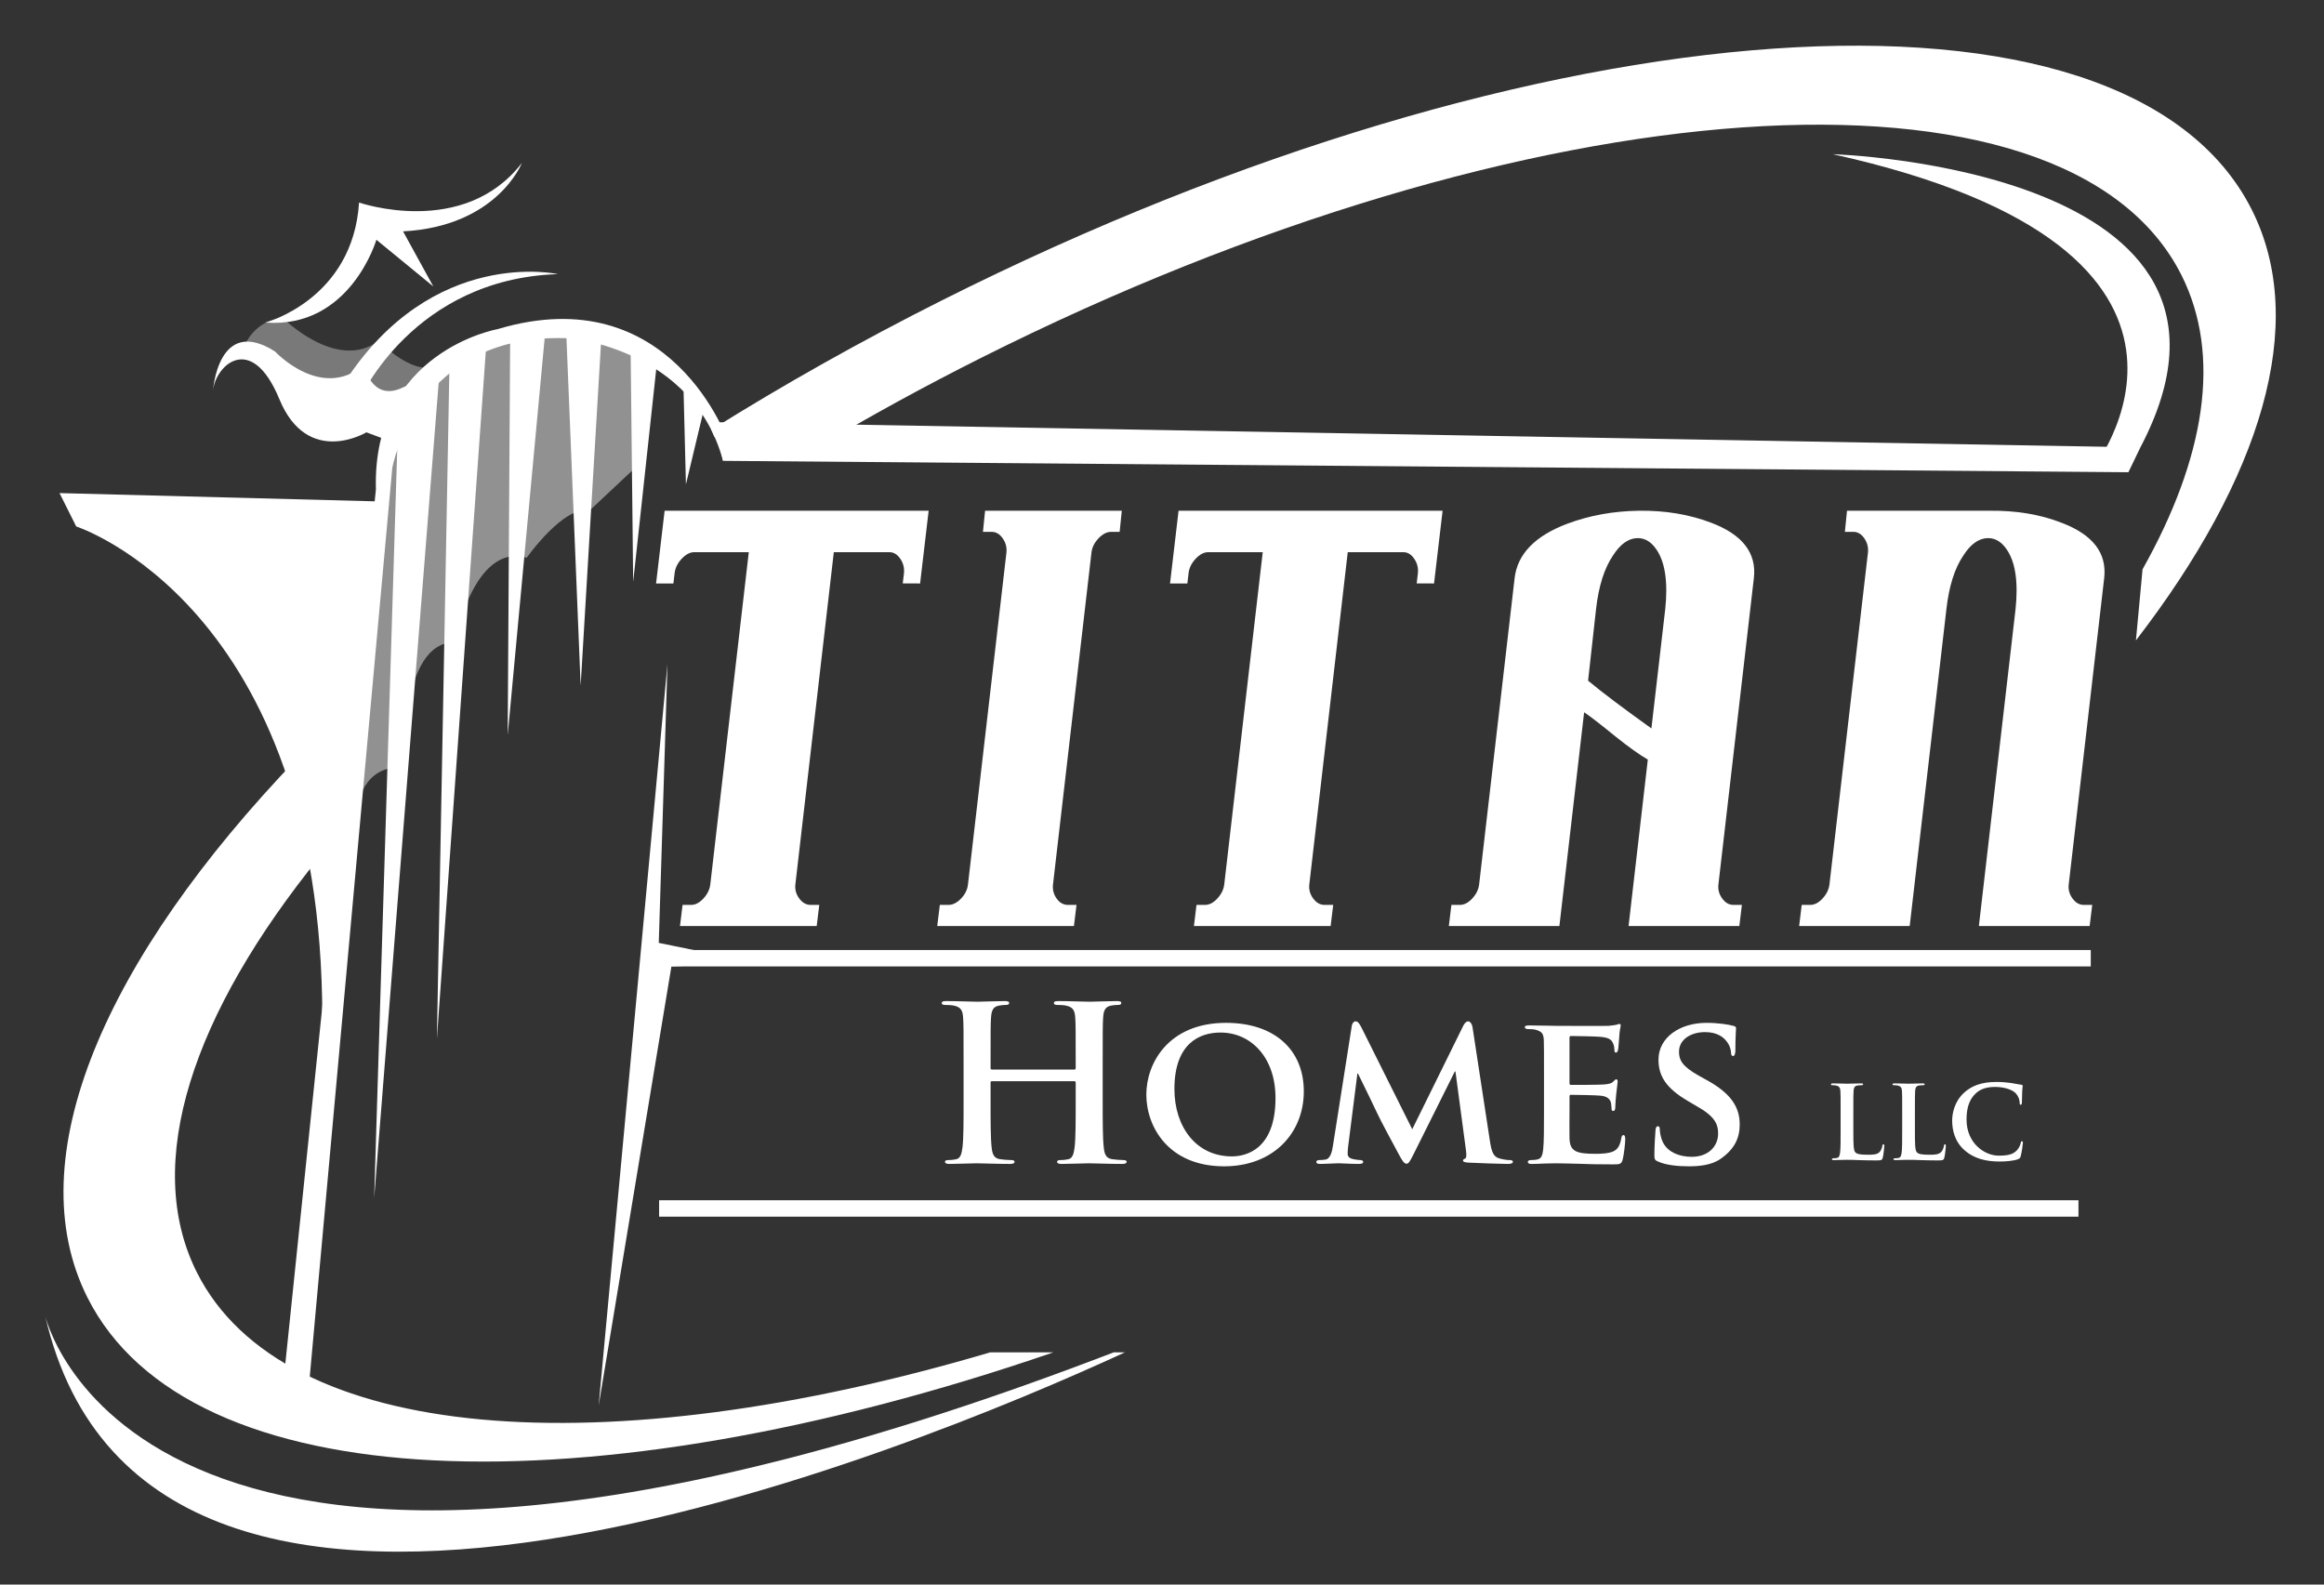 <?xml version="1.0" encoding="utf-8"?>
<!-- Generator: Adobe Illustrator 14.0.0, SVG Export Plug-In . SVG Version: 6.00 Build 43363)  -->
<!DOCTYPE svg PUBLIC "-//W3C//DTD SVG 1.1//EN" "http://www.w3.org/Graphics/SVG/1.1/DTD/svg11.dtd">
<svg version="1.1" id="Layer_1" xmlns="http://www.w3.org/2000/svg" xmlns:xlink="http://www.w3.org/1999/xlink" x="0px" y="0px"
	 width="316.8px" height="216px" viewBox="0 0 316.8 216" enable-background="new 0 0 316.8 216" xml:space="preserve">
<rect x="0" y="0" width="316.8" height="216" fill="#333333" stroke="none"/>
<path opacity="0.34" fill="#FFFFFF" d="M33.457,46.859c0,0,1.383-3.24,5.078-3.525c0,0,7.391,7.392,13.078,3.128
	c0,0,5.118,5.401,8.529,3.126l-7.392,5.402c0,0-13.93,1.422-17.626-7.107"/>
<path opacity="0.46" fill="#FFFFFF" d="M48.77,110.145c0,0,0.426-5.971,6.396-5.544c0,0-0.853-17.057,6.824-17.057
	c0,0,2.558-13.646,9.808-11.514c0,0,5.118-7.25,8.529-6.397l6.823-6.396l0.427-15.778c0,0-26.994-14.878-36.802,22.222"/>
<path fill="#FFFFFF" d="M249.839,21.017c0,0,61.973,1.874,41.93,39.971l-6.749,3.313C285.02,64.302,309.54,34.237,249.839,21.017z"
	/>
<g>
	<g>
		<path fill="#FFFFFF" d="M125.424,79.534l-2.364-0.003l0.164-1.379c0.076-0.72-0.088-1.381-0.496-1.981
			c-0.409-0.6-0.903-0.901-1.486-0.901h-7.579l-5.241,45.298c-0.078,0.696,0.1,1.334,0.534,1.913c0.433,0.58,0.948,0.87,1.541,0.87
			h1.184l-0.35,2.878H92.694l0.35-2.878h1.164c0.582,0,1.144-0.293,1.688-0.883c0.542-0.59,0.854-1.237,0.933-1.945l5.243-45.253
			h-7.44c-0.581,0-1.152,0.301-1.714,0.903c-0.563,0.604-0.882,1.265-0.959,1.988l-0.164,1.377l-2.362-0.004l1.165-9.915h35.992
			L125.424,79.534z"/>
		<path fill="#FFFFFF" d="M146.395,126.229h-18.635l0.355-2.878h1.179c0.59,0,1.16-0.288,1.711-0.864
			c0.55-0.576,0.865-1.213,0.944-1.906l5.243-45.246c0.077-0.709-0.092-1.358-0.505-1.951c-0.415-0.589-0.917-0.886-1.511-0.886
			h-1.184l0.292-2.878h18.635l-0.291,2.878h-1.165c-0.583,0-1.154,0.295-1.717,0.884c-0.563,0.59-0.885,1.238-0.961,1.944
			l-5.244,45.248c-0.078,0.695,0.087,1.33,0.495,1.909c0.409,0.579,0.923,0.867,1.544,0.867h1.167L146.395,126.229z"/>
		<path fill="#FFFFFF" d="M195.483,79.534l-2.364-0.003l0.163-1.379c0.077-0.72-0.088-1.381-0.496-1.981
			c-0.408-0.6-0.902-0.901-1.485-0.901h-7.58l-5.24,45.298c-0.079,0.696,0.1,1.334,0.533,1.913c0.434,0.58,0.946,0.87,1.54,0.87
			h1.185l-0.351,2.878h-18.635l0.35-2.878h1.165c0.581,0,1.145-0.293,1.688-0.883s0.854-1.237,0.933-1.945l5.242-45.253h-7.438
			c-0.582,0-1.154,0.301-1.715,0.903c-0.563,0.604-0.883,1.265-0.959,1.988l-0.164,1.377l-2.361-0.004l1.164-9.915h35.991
			L195.483,79.534z"/>
		<path fill="#FFFFFF" d="M237.101,126.229h-15.1l2.624-22.687c-1.141-0.66-2.597-1.699-4.369-3.117
			c-2.089-1.7-3.527-2.811-4.313-3.331l-3.372,29.134h-15.071l0.35-2.878h1.163c0.582,0,1.146-0.293,1.689-0.883
			c0.542-0.589,0.854-1.236,0.932-1.942l4.835-41.732c0.388-3.272,2.773-5.737,7.162-7.396c3.028-1.136,6.29-1.73,9.786-1.778
			c3.57-0.046,6.851,0.498,9.841,1.636c4.271,1.613,6.212,4.125,5.823,7.538l-4.834,41.781c-0.078,0.695,0.097,1.33,0.523,1.909
			c0.426,0.579,0.932,0.867,1.516,0.867h1.163L237.101,126.229z M225.115,99.295l1.883-16.258c0.095-0.895,0.144-1.743,0.144-2.545
			c0-2.216-0.374-3.96-1.116-5.232c-0.744-1.272-1.664-1.909-2.76-1.909c-1.253,0-2.39,0.801-3.406,2.4
			c-1.176,1.742-1.939,4.166-2.291,7.273l-1.085,9.763C218.349,94.343,221.229,96.514,225.115,99.295z"/>
		<path fill="#FFFFFF" d="M284.855,126.229h-15.101l4.998-43.191c0.094-0.895,0.143-1.743,0.143-2.545
			c0-2.216-0.372-3.96-1.116-5.232c-0.743-1.272-1.662-1.909-2.757-1.909c-1.252,0-2.389,0.801-3.404,2.4
			c-1.175,1.742-1.938,4.168-2.289,7.275l-5.006,43.203h-15.07l0.35-2.878h1.165c0.58,0,1.145-0.293,1.687-0.883
			c0.543-0.589,0.855-1.236,0.934-1.942l5.243-45.198c0.077-0.706-0.088-1.355-0.495-1.946c-0.409-0.589-0.903-0.884-1.485-0.884
			h-1.165l0.291-2.878h19.394c3.647-0.046,6.93,0.498,9.84,1.636c4.271,1.613,6.213,4.125,5.824,7.538L282,120.574
			c-0.078,0.695,0.097,1.33,0.523,1.909s0.933,0.867,1.515,0.867h1.166L284.855,126.229z"/>
	</g>
</g>
<rect x="91.525" y="129.502" fill="#FFFFFF" width="193.482" height="2.235"/>
<rect x="89.848" y="163.612" fill="#FFFFFF" width="193.481" height="2.237"/>
<g>
	<path fill="#FFFFFF" d="M51.243,66.721L38.588,188.838l3.635-1.146l11.25-123.897c0,0,3.309-18.815,24.413-17.66
		c0,0,16.603,1.503,20.679,16.687l0.741-2.532c0,0-7.694-22.545-31.497-15.419C67.81,44.87,50.707,47.891,51.243,66.721z"/>
	<polyline fill="#FFFFFF" points="54.218,59.018 51.006,163.316 59.862,51.361 	"/>
	<polyline fill="#FFFFFF" points="61.262,50.214 59.556,141.622 66.351,46.096 	"/>
	<polyline fill="#FFFFFF" points="69.542,46.468 69.208,100.198 74.338,45.109 	"/>
	<polyline fill="#FFFFFF" points="77.2,45.661 79.152,93.46 82.026,45.134 	"/>
	<polyline fill="#FFFFFF" points="89.544,49.504 86.312,79.327 85.964,47.646 	"/>
	<polyline fill="#FFFFFF" points="93.154,52.195 93.504,66.025 95.963,55.752 	"/>
	<path fill="#FFFFFF" d="M49.107,54.295c0,0,7.247-16.305,26.948-16.929c0,0-17.024-3.822-29.037,14.677
		C47.018,52.043,47.142,55.374,49.107,54.295z"/>
	<path fill="#FFFFFF" d="M49.948,58.931c0,0-8.01,4.826-11.869-4.529c-3.859-9.354-8.858-4.481-9.062-0.97
		c0,0,0.609-10.534,8.485-5.512c0,0,6.269,6.755,12.103,1.851c0,0,1.021,4.963,5.131,3.131c4.11-1.833,0.984-0.54,0.984-0.54
		l1.075,1.958l-3.626,5.817"/>
	<path fill="#FFFFFF" d="M36.186,43.969c0,0,11.917-3.146,12.76-16.36c0,0,14.225,4.935,22.196-5.394c0,0-3.355,8.642-16.199,9.324
		l4.124,7.507l-7.759-6.361C51.308,32.687,47.751,44.84,36.186,43.969z"/>
</g>
<path fill="#FFFFFF" d="M51.646,68.353L8.115,67.215l2.274,4.549c0,0,33.547,10.803,33.547,67.094l8.529-68.799"/>
<polyline fill="#FFFFFF" points="98.565,62.821 290.136,64.372 291.769,60.988 97.384,57.548 "/>
<polygon fill="#FFFFFF" points="90.987,90.528 81.606,191.595 91.525,131.737 97.811,131.467 97.968,130.195 89.801,128.529 "/>
<g>
	<path fill="#FFFFFF" d="M291.162,87.295c17.071-22.165,23.593-43.188,15.802-58.692C289.818-5.521,209.867,0.006,128.393,40.946
		c-11.048,5.551-21.551,11.471-31.42,17.638l0.41,0.957l14.031,1.451c7.098-4.216,14.516-8.288,22.228-12.162
		c74.704-37.539,148.011-42.605,163.732-11.316c5.51,10.966,3.214,24.942-5.308,40.088L291.162,87.295z M242.952,131.185
		l0.145-1.544c-0.679,0.515-1.361,1.03-2.051,1.544H242.952z M26.841,173.453c-7.479-14.887-0.57-35.318,16.764-56.69l-3.025-13.447
		c-26.342,27.434-38.18,54.607-28.664,73.547c13.813,27.487,68.379,29.239,131.666,7.484h-8.606
		C82.42,199.903,38.58,196.813,26.841,173.453z"/>
</g>
<g>
	<g>
		<path fill="#FFFFFF" d="M146.458,145.799c0.088,0,0.177-0.059,0.177-0.205v-0.616c0-4.464,0-5.287-0.06-6.226
			c-0.058-0.999-0.293-1.469-1.266-1.674c-0.236-0.059-0.736-0.089-1.149-0.089c-0.324,0-0.5-0.058-0.5-0.264
			c0-0.204,0.207-0.265,0.619-0.265c1.59,0,3.444,0.089,4.24,0.089c0.706,0,2.562-0.089,3.709-0.089
			c0.412,0,0.619,0.061,0.619,0.265c0,0.206-0.177,0.264-0.529,0.264c-0.236,0-0.502,0.03-0.855,0.089
			c-0.794,0.146-1.03,0.646-1.09,1.674c-0.059,0.938-0.059,1.762-0.059,6.226v5.168c0,2.701,0,5.021,0.147,6.283
			c0.088,0.823,0.265,1.469,1.149,1.586c0.412,0.06,1.06,0.117,1.501,0.117c0.324,0,0.472,0.088,0.472,0.235
			c0,0.206-0.235,0.293-0.589,0.293c-1.914,0-3.77-0.087-4.595-0.087c-0.677,0-2.531,0.087-3.68,0.087
			c-0.412,0-0.618-0.087-0.618-0.293c0-0.147,0.118-0.235,0.471-0.235c0.442,0,0.795-0.058,1.06-0.117
			c0.589-0.117,0.736-0.763,0.854-1.615c0.148-1.233,0.148-3.553,0.148-6.254v-2.585c0-0.116-0.088-0.176-0.177-0.176H135.21
			c-0.089,0-0.177,0.028-0.177,0.176v2.585c0,2.701,0,5.021,0.147,6.283c0.088,0.823,0.265,1.469,1.149,1.586
			c0.412,0.06,1.06,0.117,1.501,0.117c0.325,0,0.471,0.088,0.471,0.235c0,0.206-0.235,0.293-0.589,0.293
			c-1.914,0-3.77-0.087-4.594-0.087c-0.677,0-2.532,0.087-3.71,0.087c-0.383,0-0.589-0.087-0.589-0.293
			c0-0.147,0.117-0.235,0.471-0.235c0.442,0,0.795-0.058,1.061-0.117c0.589-0.117,0.736-0.763,0.853-1.615
			c0.148-1.233,0.148-3.553,0.148-6.254v-5.168c0-4.464,0-5.287-0.06-6.226c-0.058-0.999-0.294-1.469-1.266-1.674
			c-0.236-0.059-0.736-0.089-1.149-0.089c-0.324,0-0.5-0.058-0.5-0.264c0-0.204,0.206-0.265,0.619-0.265
			c1.59,0,3.445,0.089,4.24,0.089c0.707,0,2.562-0.089,3.71-0.089c0.413,0,0.619,0.061,0.619,0.265c0,0.206-0.177,0.264-0.53,0.264
			c-0.235,0-0.5,0.03-0.854,0.089c-0.795,0.146-1.031,0.646-1.09,1.674c-0.059,0.938-0.059,1.762-0.059,6.226v0.616
			c0,0.146,0.088,0.205,0.177,0.205H146.458z"/>
		<path fill="#FFFFFF" d="M156.264,149.206c0-4.258,3.004-9.778,10.866-9.778c6.536,0,10.6,3.611,10.6,9.337
			s-4.182,10.22-10.865,10.22C159.326,158.984,156.264,153.639,156.264,149.206z M173.873,149.676c0-5.521-3.327-8.927-7.509-8.927
			c-2.887,0-6.272,1.527-6.272,7.692c0,5.14,2.945,9.191,7.832,9.191C169.75,157.633,173.873,156.78,173.873,149.676z"/>
		<path fill="#FFFFFF" d="M184.267,139.868c0.059-0.412,0.295-0.646,0.501-0.646c0.265,0,0.441,0.116,0.795,0.793l6.949,13.918
			l6.95-14.095c0.205-0.41,0.442-0.616,0.677-0.616c0.206,0,0.501,0.264,0.589,0.793l2.356,15.416
			c0.234,1.556,0.471,2.231,1.267,2.467c0.735,0.205,1.146,0.234,1.472,0.234c0.235,0,0.412,0.088,0.412,0.235
			c0,0.206-0.295,0.293-0.678,0.293c-0.647,0-4.328-0.118-5.358-0.176c-0.619-0.029-0.767-0.147-0.767-0.293
			c0-0.117,0.119-0.206,0.295-0.266c0.147-0.059,0.206-0.353,0.117-1.057l-1.441-10.807h-0.089l-5.565,11.16
			c-0.589,1.174-0.737,1.408-1.032,1.408c-0.322,0-0.616-0.499-1.029-1.263c-0.618-1.145-2.68-4.963-2.975-5.667
			c-0.205-0.471-1.737-3.612-2.59-5.344h-0.09l-1.236,9.749c-0.06,0.438-0.089,0.763-0.089,1.174c0,0.47,0.354,0.646,0.795,0.734
			c0.441,0.088,0.679,0.117,0.913,0.117c0.236,0,0.414,0.118,0.414,0.235c0,0.234-0.237,0.293-0.62,0.293
			c-1.089,0-2.268-0.087-2.738-0.087c-0.5,0-1.737,0.087-2.563,0.087c-0.264,0-0.471-0.059-0.471-0.293
			c0-0.117,0.147-0.235,0.413-0.235c0.205,0,0.382,0,0.795-0.058c0.706-0.089,0.941-1.088,1.06-1.91L184.267,139.868z"/>
		<path fill="#FFFFFF" d="M210.474,147.003c0-3.788,0-4.492-0.028-5.284c-0.06-0.854-0.294-1.117-1.12-1.353
			c-0.206-0.058-0.647-0.088-1.03-0.088c-0.264,0-0.44-0.088-0.44-0.264c0-0.177,0.206-0.234,0.588-0.234
			c1.354,0,3.004,0.058,3.74,0.058c0.824,0,6.565,0.03,7.066,0c0.472-0.029,0.884-0.117,1.09-0.147
			c0.148-0.028,0.295-0.116,0.412-0.116c0.147,0,0.178,0.116,0.178,0.234c0,0.177-0.148,0.47-0.207,1.615
			c-0.029,0.264-0.088,1.351-0.147,1.645c-0.029,0.116-0.087,0.411-0.293,0.411c-0.177,0-0.207-0.118-0.207-0.323
			c0-0.176-0.03-0.617-0.177-0.909c-0.207-0.442-0.412-0.795-1.709-0.911c-0.441-0.059-3.533-0.117-4.063-0.117
			c-0.116,0-0.177,0.088-0.177,0.233v6.168c0,0.146,0.031,0.264,0.177,0.264c0.59,0,3.946,0,4.536-0.058
			c0.618-0.061,1.001-0.118,1.236-0.382c0.207-0.177,0.294-0.323,0.412-0.323s0.206,0.117,0.206,0.264s-0.059,0.558-0.206,1.821
			c-0.059,0.498-0.118,1.498-0.118,1.674c0,0.205-0.028,0.557-0.264,0.557c-0.178,0-0.237-0.088-0.237-0.206
			c-0.028-0.264-0.028-0.587-0.087-0.909c-0.147-0.499-0.472-0.881-1.443-0.969c-0.471-0.061-3.417-0.118-4.063-0.118
			c-0.117,0-0.148,0.118-0.148,0.265v1.998c0,0.851-0.029,2.964,0,3.699c0.061,1.702,0.854,2.084,3.505,2.084
			c0.678,0,1.767-0.028,2.444-0.323c0.647-0.294,0.942-0.821,1.119-1.849c0.059-0.266,0.117-0.382,0.295-0.382
			c0.205,0,0.233,0.322,0.233,0.587c0,0.559-0.205,2.26-0.352,2.761c-0.177,0.644-0.413,0.644-1.385,0.644
			c-1.942,0-3.504-0.028-4.771-0.087c-1.267-0.029-2.237-0.058-3.003-0.058c-0.294,0-0.854,0.028-1.473,0.028
			c-0.618,0.029-1.267,0.059-1.797,0.059c-0.323,0-0.5-0.087-0.5-0.264c0-0.118,0.089-0.265,0.412-0.265
			c0.384,0,0.679-0.029,0.913-0.089c0.53-0.117,0.678-0.586,0.767-1.32c0.116-1.057,0.116-3.024,0.116-5.315V147.003z"/>
		<path fill="#FFFFFF" d="M226.021,158.337c-0.413-0.177-0.501-0.294-0.501-0.851c0-1.351,0.117-2.907,0.147-3.318
			c0-0.382,0.117-0.646,0.323-0.646c0.235,0,0.267,0.235,0.267,0.411c0,0.323,0.087,0.852,0.234,1.292
			c0.559,1.851,2.504,2.466,4.122,2.466c2.237,0,3.594-1.408,3.594-3.169c0-1.088-0.267-2.174-2.563-3.524l-1.501-0.881
			c-3.063-1.792-4.063-3.465-4.063-5.668c0-3.054,2.943-5.021,6.536-5.021c1.679,0,3.004,0.234,3.681,0.41
			c0.236,0.06,0.354,0.147,0.354,0.323c0,0.322-0.089,1.027-0.089,2.995c0,0.528-0.117,0.793-0.323,0.793
			c-0.176,0-0.266-0.146-0.266-0.441c0-0.233-0.117-0.997-0.677-1.644c-0.382-0.47-1.207-1.174-2.886-1.174
			c-1.854,0-3.534,0.969-3.534,2.671c0,1.116,0.412,1.997,2.739,3.29l1.059,0.587c3.417,1.878,4.478,3.787,4.478,6.048
			c0,1.851-0.707,3.349-2.591,4.67c-1.237,0.88-2.945,1.028-4.329,1.028C228.73,158.984,227.141,158.836,226.021,158.337z"/>
	</g>
</g>
<g>
	<path fill="#FFFFFF" d="M252.642,154.129c0,1.771,0,2.725,0.293,2.974c0.235,0.207,0.595,0.304,1.678,0.304
		c0.735,0,1.275-0.014,1.624-0.388c0.165-0.179,0.332-0.566,0.359-0.829c0.015-0.125,0.042-0.207,0.152-0.207
		c0.099,0,0.111,0.069,0.111,0.234c0,0.152-0.096,1.189-0.208,1.592c-0.083,0.304-0.153,0.373-0.874,0.373
		c-0.999,0-1.721-0.028-2.346-0.042c-0.622-0.027-1.122-0.041-1.691-0.041c-0.152,0-0.458,0-0.791,0.014
		c-0.318,0-0.681,0.027-0.957,0.027c-0.18,0-0.277-0.041-0.277-0.138c0-0.069,0.056-0.111,0.223-0.111
		c0.207,0,0.373-0.027,0.499-0.055c0.278-0.055,0.346-0.359,0.402-0.761c0.068-0.582,0.068-1.674,0.068-2.946v-2.437
		c0-2.103,0-2.489-0.028-2.933c-0.027-0.47-0.137-0.692-0.597-0.788c-0.109-0.027-0.276-0.042-0.457-0.042
		c-0.152,0-0.234-0.027-0.234-0.124s0.097-0.124,0.305-0.124c0.652,0,1.526,0.042,1.9,0.042c0.332,0,1.346-0.042,1.887-0.042
		c0.194,0,0.291,0.027,0.291,0.124s-0.082,0.124-0.249,0.124c-0.152,0-0.376,0.015-0.542,0.042
		c-0.373,0.068-0.485,0.305-0.513,0.788c-0.028,0.443-0.028,0.83-0.028,2.933V154.129z"/>
	<path fill="#FFFFFF" d="M261.035,154.129c0,1.771,0,2.725,0.291,2.974c0.236,0.207,0.598,0.304,1.679,0.304
		c0.736,0,1.276-0.014,1.623-0.388c0.167-0.179,0.335-0.566,0.362-0.829c0.014-0.125,0.041-0.207,0.151-0.207
		c0.098,0,0.11,0.069,0.11,0.234c0,0.152-0.097,1.189-0.207,1.592c-0.082,0.304-0.152,0.373-0.874,0.373
		c-0.999,0-1.72-0.028-2.345-0.042c-0.624-0.027-1.124-0.041-1.692-0.041c-0.153,0-0.459,0-0.79,0.014
		c-0.32,0-0.681,0.027-0.96,0.027c-0.179,0-0.276-0.041-0.276-0.138c0-0.069,0.057-0.111,0.222-0.111c0.21,0,0.375-0.027,0.5-0.055
		c0.276-0.055,0.347-0.359,0.401-0.761c0.071-0.582,0.071-1.674,0.071-2.946v-2.437c0-2.103,0-2.489-0.028-2.933
		c-0.027-0.47-0.14-0.692-0.597-0.788c-0.11-0.027-0.278-0.042-0.458-0.042c-0.152,0-0.236-0.027-0.236-0.124
		s0.098-0.124,0.306-0.124c0.652,0,1.526,0.042,1.901,0.042c0.332,0,1.344-0.042,1.886-0.042c0.194,0,0.292,0.027,0.292,0.124
		s-0.084,0.124-0.25,0.124c-0.151,0-0.374,0.015-0.542,0.042c-0.373,0.068-0.484,0.305-0.512,0.788
		c-0.028,0.443-0.028,0.83-0.028,2.933V154.129z"/>
	<path fill="#FFFFFF" d="M267.833,156.826c-1.36-1.191-1.72-2.739-1.72-4.082c0-0.94,0.29-2.571,1.622-3.79
		c0.999-0.914,2.317-1.467,4.384-1.467c0.861,0,1.375,0.056,2.013,0.139c0.527,0.069,0.971,0.194,1.388,0.234
		c0.152,0.015,0.207,0.084,0.207,0.166c0,0.111-0.042,0.277-0.069,0.762c-0.027,0.457-0.013,1.217-0.04,1.494
		c-0.015,0.207-0.042,0.317-0.167,0.317c-0.112,0-0.14-0.11-0.14-0.303c-0.014-0.431-0.194-0.914-0.54-1.272
		c-0.459-0.485-1.541-0.859-2.817-0.859c-1.206,0-1.997,0.306-2.607,0.859c-1.014,0.926-1.275,2.24-1.275,3.582
		c0,3.293,2.511,4.925,4.37,4.925c1.233,0,1.982-0.139,2.538-0.775c0.234-0.263,0.416-0.663,0.472-0.912
		c0.042-0.222,0.069-0.278,0.18-0.278c0.097,0,0.125,0.098,0.125,0.209c0,0.166-0.167,1.369-0.305,1.84
		c-0.069,0.236-0.126,0.304-0.362,0.4c-0.555,0.222-1.608,0.318-2.496,0.318C270.691,158.333,269.096,157.918,267.833,156.826z"/>
</g>
<g>
	<path fill="#FFFFFF" d="M151.814,184.346C21.699,234.361,6.807,181.955,6.152,179.338c14.08,61.638,118.701,18.132,147.194,5.008
		H151.814z M6.152,179.338c-0.009-0.036-0.019-0.072-0.027-0.109C6.125,179.229,6.136,179.271,6.152,179.338z"/>
</g>
</svg>
